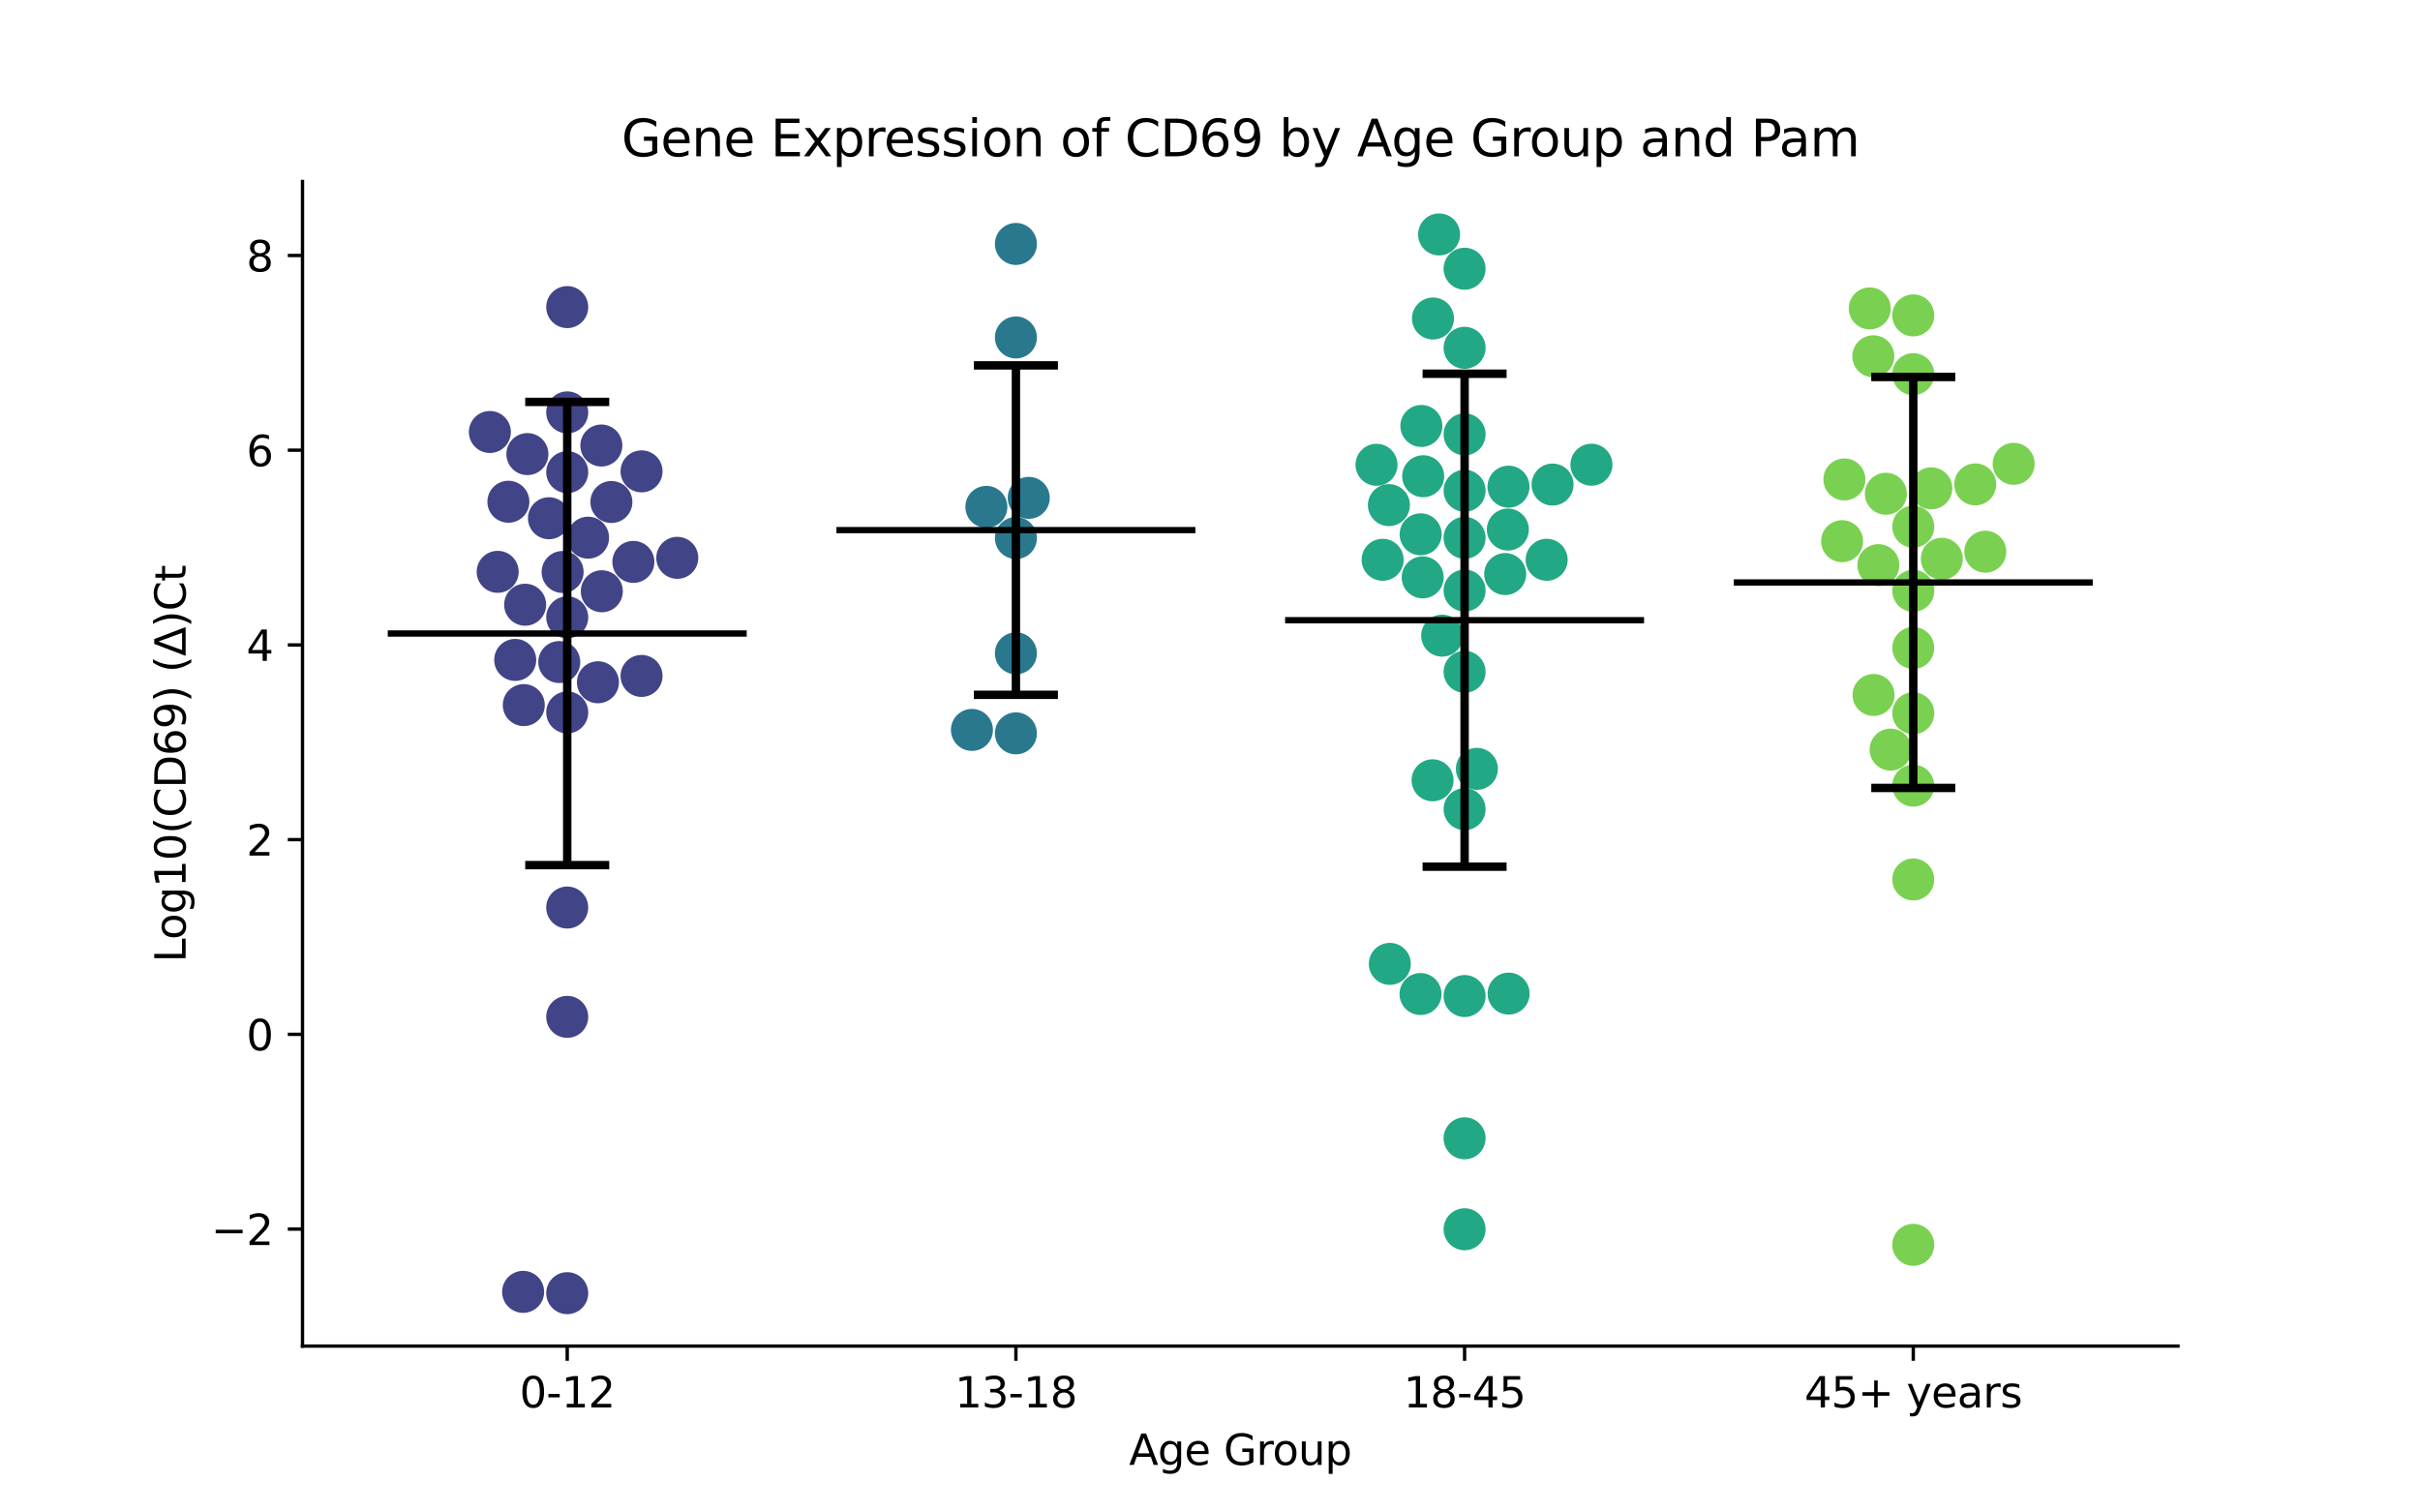 <?xml version="1.0" encoding="utf-8" standalone="no"?>
<!DOCTYPE svg PUBLIC "-//W3C//DTD SVG 1.1//EN"
  "http://www.w3.org/Graphics/SVG/1.1/DTD/svg11.dtd">
<svg xmlns:xlink="http://www.w3.org/1999/xlink" width="576pt" height="360pt" viewBox="0 0 576 360" xmlns="http://www.w3.org/2000/svg" version="1.1">
 <defs>
  <style type="text/css">*{stroke-linejoin: round; stroke-linecap: butt}</style>
 </defs>
 <g id="figure_1">
  <g id="patch_1">
   <path d="M 0 360 
L 576 360 
L 576 0 
L 0 0 
z
" style="fill: #ffffff"/>
  </g>
  <g id="axes_1">
   <g id="patch_2">
    <path d="M 72 320.4 
L 518.4 320.4 
L 518.4 43.2 
L 72 43.2 
z
" style="fill: #ffffff"/>
   </g>
   <g id="PathCollection_1">
    <defs>
     <path id="C0_0_b1dffdd02f" d="M 0 5 
C 1.326 5 2.598 4.473 3.536 3.536 
C 4.473 2.598 5 1.326 5 -0 
C 5 -1.326 4.473 -2.598 3.536 -3.536 
C 2.598 -4.473 1.326 -5 0 -5 
C -1.326 -5 -2.598 -4.473 -3.536 -3.536 
C -4.473 -2.598 -5 -1.326 -5 0 
C -5 1.326 -4.473 2.598 -3.536 3.536 
C -2.598 4.473 -1.326 5 0 5 
z
"/>
    </defs>
    <g clip-path="url(#p0c079560b1)">
     <use xlink:href="#C0_0_b1dffdd02f" x="116.598" y="102.823" style="fill: #414487"/>
    </g>
    <g clip-path="url(#p0c079560b1)">
     <use xlink:href="#C0_0_b1dffdd02f" x="130.664" y="123.35" style="fill: #414487"/>
    </g>
    <g clip-path="url(#p0c079560b1)">
     <use xlink:href="#C0_0_b1dffdd02f" x="135.009" y="242.033" style="fill: #414487"/>
    </g>
    <g clip-path="url(#p0c079560b1)">
     <use xlink:href="#C0_0_b1dffdd02f" x="161.204" y="132.775" style="fill: #414487"/>
    </g>
    <g clip-path="url(#p0c079560b1)">
     <use xlink:href="#C0_0_b1dffdd02f" x="139.972" y="127.978" style="fill: #414487"/>
    </g>
    <g clip-path="url(#p0c079560b1)">
     <use xlink:href="#C0_0_b1dffdd02f" x="145.519" y="119.487" style="fill: #414487"/>
    </g>
    <g clip-path="url(#p0c079560b1)">
     <use xlink:href="#C0_0_b1dffdd02f" x="152.698" y="160.884" style="fill: #414487"/>
    </g>
    <g clip-path="url(#p0c079560b1)">
     <use xlink:href="#C0_0_b1dffdd02f" x="125.528" y="108.083" style="fill: #414487"/>
    </g>
    <g clip-path="url(#p0c079560b1)">
     <use xlink:href="#C0_0_b1dffdd02f" x="135.009" y="216.01" style="fill: #414487"/>
    </g>
    <g clip-path="url(#p0c079560b1)">
     <use xlink:href="#C0_0_b1dffdd02f" x="143.243" y="140.731" style="fill: #414487"/>
    </g>
    <g clip-path="url(#p0c079560b1)">
     <use xlink:href="#C0_0_b1dffdd02f" x="118.458" y="136.106" style="fill: #414487"/>
    </g>
    <g clip-path="url(#p0c079560b1)">
     <use xlink:href="#C0_0_b1dffdd02f" x="133.116" y="157.58" style="fill: #414487"/>
    </g>
    <g clip-path="url(#p0c079560b1)">
     <use xlink:href="#C0_0_b1dffdd02f" x="135.009" y="307.8" style="fill: #414487"/>
    </g>
    <g clip-path="url(#p0c079560b1)">
     <use xlink:href="#C0_0_b1dffdd02f" x="121.007" y="119.425" style="fill: #414487"/>
    </g>
    <g clip-path="url(#p0c079560b1)">
     <use xlink:href="#C0_0_b1dffdd02f" x="135.009" y="146.935" style="fill: #414487"/>
    </g>
    <g clip-path="url(#p0c079560b1)">
     <use xlink:href="#C0_0_b1dffdd02f" x="135.009" y="169.573" style="fill: #414487"/>
    </g>
    <g clip-path="url(#p0c079560b1)">
     <use xlink:href="#C0_0_b1dffdd02f" x="124.514" y="307.488" style="fill: #414487"/>
    </g>
    <g clip-path="url(#p0c079560b1)">
     <use xlink:href="#C0_0_b1dffdd02f" x="133.912" y="136.144" style="fill: #414487"/>
    </g>
    <g clip-path="url(#p0c079560b1)">
     <use xlink:href="#C0_0_b1dffdd02f" x="135.009" y="112.381" style="fill: #414487"/>
    </g>
    <g clip-path="url(#p0c079560b1)">
     <use xlink:href="#C0_0_b1dffdd02f" x="124.993" y="143.933" style="fill: #414487"/>
    </g>
    <g clip-path="url(#p0c079560b1)">
     <use xlink:href="#C0_0_b1dffdd02f" x="122.629" y="157.071" style="fill: #414487"/>
    </g>
    <g clip-path="url(#p0c079560b1)">
     <use xlink:href="#C0_0_b1dffdd02f" x="135.009" y="98.158" style="fill: #414487"/>
    </g>
    <g clip-path="url(#p0c079560b1)">
     <use xlink:href="#C0_0_b1dffdd02f" x="152.7" y="112.192" style="fill: #414487"/>
    </g>
    <g clip-path="url(#p0c079560b1)">
     <use xlink:href="#C0_0_b1dffdd02f" x="150.753" y="133.742" style="fill: #414487"/>
    </g>
    <g clip-path="url(#p0c079560b1)">
     <use xlink:href="#C0_0_b1dffdd02f" x="135.009" y="73.095" style="fill: #414487"/>
    </g>
    <g clip-path="url(#p0c079560b1)">
     <use xlink:href="#C0_0_b1dffdd02f" x="124.67" y="167.826" style="fill: #414487"/>
    </g>
    <g clip-path="url(#p0c079560b1)">
     <use xlink:href="#C0_0_b1dffdd02f" x="142.319" y="162.395" style="fill: #414487"/>
    </g>
    <g clip-path="url(#p0c079560b1)">
     <use xlink:href="#C0_0_b1dffdd02f" x="143.128" y="106.04" style="fill: #414487"/>
    </g>
   </g>
   <g id="PathCollection_2">
    <defs>
     <path id="C1_0_34ff34bb28" d="M 0 5 
C 1.326 5 2.598 4.473 3.536 3.536 
C 4.473 2.598 5 1.326 5 -0 
C 5 -1.326 4.473 -2.598 3.536 -3.536 
C 2.598 -4.473 1.326 -5 0 -5 
C -1.326 -5 -2.598 -4.473 -3.536 -3.536 
C -4.473 -2.598 -5 -1.326 -5 0 
C -5 1.326 -4.473 2.598 -3.536 3.536 
C -2.598 4.473 -1.326 5 0 5 
z
"/>
    </defs>
    <g clip-path="url(#p0c079560b1)">
     <use xlink:href="#C1_0_34ff34bb28" x="231.338" y="173.734" style="fill: #2a788e"/>
    </g>
    <g clip-path="url(#p0c079560b1)">
     <use xlink:href="#C1_0_34ff34bb28" x="244.857" y="118.5" style="fill: #2a788e"/>
    </g>
    <g clip-path="url(#p0c079560b1)">
     <use xlink:href="#C1_0_34ff34bb28" x="241.803" y="174.553" style="fill: #2a788e"/>
    </g>
    <g clip-path="url(#p0c079560b1)">
     <use xlink:href="#C1_0_34ff34bb28" x="241.803" y="58.064" style="fill: #2a788e"/>
    </g>
    <g clip-path="url(#p0c079560b1)">
     <use xlink:href="#C1_0_34ff34bb28" x="241.803" y="80.322" style="fill: #2a788e"/>
    </g>
    <g clip-path="url(#p0c079560b1)">
     <use xlink:href="#C1_0_34ff34bb28" x="241.803" y="155.504" style="fill: #2a788e"/>
    </g>
    <g clip-path="url(#p0c079560b1)">
     <use xlink:href="#C1_0_34ff34bb28" x="241.803" y="128.068" style="fill: #2a788e"/>
    </g>
    <g clip-path="url(#p0c079560b1)">
     <use xlink:href="#C1_0_34ff34bb28" x="234.77" y="120.643" style="fill: #2a788e"/>
    </g>
   </g>
   <g id="PathCollection_3">
    <defs>
     <path id="C2_0_0db0f864a6" d="M 0 5 
C 1.326 5 2.598 4.473 3.536 3.536 
C 4.473 2.598 5 1.326 5 -0 
C 5 -1.326 4.473 -2.598 3.536 -3.536 
C 2.598 -4.473 1.326 -5 0 -5 
C -1.326 -5 -2.598 -4.473 -3.536 -3.536 
C -4.473 -2.598 -5 -1.326 -5 0 
C -5 1.326 -4.473 2.598 -3.536 3.536 
C -2.598 4.473 -1.326 5 0 5 
z
"/>
    </defs>
    <g clip-path="url(#p0c079560b1)">
     <use xlink:href="#C2_0_0db0f864a6" x="348.597" y="140.559" style="fill: #22a884"/>
    </g>
    <g clip-path="url(#p0c079560b1)">
     <use xlink:href="#C2_0_0db0f864a6" x="341.075" y="75.81" style="fill: #22a884"/>
    </g>
    <g clip-path="url(#p0c079560b1)">
     <use xlink:href="#C2_0_0db0f864a6" x="348.597" y="116.804" style="fill: #22a884"/>
    </g>
    <g clip-path="url(#p0c079560b1)">
     <use xlink:href="#C2_0_0db0f864a6" x="338.742" y="113.354" style="fill: #22a884"/>
    </g>
    <g clip-path="url(#p0c079560b1)">
     <use xlink:href="#C2_0_0db0f864a6" x="327.633" y="110.63" style="fill: #22a884"/>
    </g>
    <g clip-path="url(#p0c079560b1)">
     <use xlink:href="#C2_0_0db0f864a6" x="338.309" y="101.386" style="fill: #22a884"/>
    </g>
    <g clip-path="url(#p0c079560b1)">
     <use xlink:href="#C2_0_0db0f864a6" x="348.597" y="63.961" style="fill: #22a884"/>
    </g>
    <g clip-path="url(#p0c079560b1)">
     <use xlink:href="#C2_0_0db0f864a6" x="378.786" y="110.608" style="fill: #22a884"/>
    </g>
    <g clip-path="url(#p0c079560b1)">
     <use xlink:href="#C2_0_0db0f864a6" x="348.597" y="103.386" style="fill: #22a884"/>
    </g>
    <g clip-path="url(#p0c079560b1)">
     <use xlink:href="#C2_0_0db0f864a6" x="369.535" y="115.337" style="fill: #22a884"/>
    </g>
    <g clip-path="url(#p0c079560b1)">
     <use xlink:href="#C2_0_0db0f864a6" x="330.584" y="120.227" style="fill: #22a884"/>
    </g>
    <g clip-path="url(#p0c079560b1)">
     <use xlink:href="#C2_0_0db0f864a6" x="342.529" y="55.8" style="fill: #22a884"/>
    </g>
    <g clip-path="url(#p0c079560b1)">
     <use xlink:href="#C2_0_0db0f864a6" x="329.09" y="133.24" style="fill: #22a884"/>
    </g>
    <g clip-path="url(#p0c079560b1)">
     <use xlink:href="#C2_0_0db0f864a6" x="340.976" y="185.724" style="fill: #22a884"/>
    </g>
    <g clip-path="url(#p0c079560b1)">
     <use xlink:href="#C2_0_0db0f864a6" x="343.262" y="151.296" style="fill: #22a884"/>
    </g>
    <g clip-path="url(#p0c079560b1)">
     <use xlink:href="#C2_0_0db0f864a6" x="348.597" y="270.942" style="fill: #22a884"/>
    </g>
    <g clip-path="url(#p0c079560b1)">
     <use xlink:href="#C2_0_0db0f864a6" x="358.89" y="126.045" style="fill: #22a884"/>
    </g>
    <g clip-path="url(#p0c079560b1)">
     <use xlink:href="#C2_0_0db0f864a6" x="338.625" y="137.428" style="fill: #22a884"/>
    </g>
    <g clip-path="url(#p0c079560b1)">
     <use xlink:href="#C2_0_0db0f864a6" x="359.08" y="236.499" style="fill: #22a884"/>
    </g>
    <g clip-path="url(#p0c079560b1)">
     <use xlink:href="#C2_0_0db0f864a6" x="348.597" y="192.603" style="fill: #22a884"/>
    </g>
    <g clip-path="url(#p0c079560b1)">
     <use xlink:href="#C2_0_0db0f864a6" x="348.597" y="237.075" style="fill: #22a884"/>
    </g>
    <g clip-path="url(#p0c079560b1)">
     <use xlink:href="#C2_0_0db0f864a6" x="368.131" y="133.239" style="fill: #22a884"/>
    </g>
    <g clip-path="url(#p0c079560b1)">
     <use xlink:href="#C2_0_0db0f864a6" x="330.8" y="229.42" style="fill: #22a884"/>
    </g>
    <g clip-path="url(#p0c079560b1)">
     <use xlink:href="#C2_0_0db0f864a6" x="351.527" y="183" style="fill: #22a884"/>
    </g>
    <g clip-path="url(#p0c079560b1)">
     <use xlink:href="#C2_0_0db0f864a6" x="348.597" y="159.909" style="fill: #22a884"/>
    </g>
    <g clip-path="url(#p0c079560b1)">
     <use xlink:href="#C2_0_0db0f864a6" x="359.048" y="115.837" style="fill: #22a884"/>
    </g>
    <g clip-path="url(#p0c079560b1)">
     <use xlink:href="#C2_0_0db0f864a6" x="338.135" y="127.177" style="fill: #22a884"/>
    </g>
    <g clip-path="url(#p0c079560b1)">
     <use xlink:href="#C2_0_0db0f864a6" x="358.255" y="136.636" style="fill: #22a884"/>
    </g>
    <g clip-path="url(#p0c079560b1)">
     <use xlink:href="#C2_0_0db0f864a6" x="348.597" y="292.587" style="fill: #22a884"/>
    </g>
    <g clip-path="url(#p0c079560b1)">
     <use xlink:href="#C2_0_0db0f864a6" x="348.597" y="128.021" style="fill: #22a884"/>
    </g>
    <g clip-path="url(#p0c079560b1)">
     <use xlink:href="#C2_0_0db0f864a6" x="348.597" y="82.787" style="fill: #22a884"/>
    </g>
    <g clip-path="url(#p0c079560b1)">
     <use xlink:href="#C2_0_0db0f864a6" x="338.109" y="236.6" style="fill: #22a884"/>
    </g>
   </g>
   <g id="PathCollection_4">
    <defs>
     <path id="C3_0_03acd8ef1a" d="M 0 5 
C 1.326 5 2.598 4.473 3.536 3.536 
C 4.473 2.598 5 1.326 5 -0 
C 5 -1.326 4.473 -2.598 3.536 -3.536 
C 2.598 -4.473 1.326 -5 0 -5 
C -1.326 -5 -2.598 -4.473 -3.536 -3.536 
C -4.473 -2.598 -5 -1.326 -5 0 
C -5 1.326 -4.473 2.598 -3.536 3.536 
C -2.598 4.473 -1.326 5 0 5 
z
"/>
    </defs>
    <g clip-path="url(#p0c079560b1)">
     <use xlink:href="#C3_0_03acd8ef1a" x="448.867" y="117.525" style="fill: #7ad151"/>
    </g>
    <g clip-path="url(#p0c079560b1)">
     <use xlink:href="#C3_0_03acd8ef1a" x="455.391" y="125.36" style="fill: #7ad151"/>
    </g>
    <g clip-path="url(#p0c079560b1)">
     <use xlink:href="#C3_0_03acd8ef1a" x="455.391" y="75.07" style="fill: #7ad151"/>
    </g>
    <g clip-path="url(#p0c079560b1)">
     <use xlink:href="#C3_0_03acd8ef1a" x="470.139" y="115.292" style="fill: #7ad151"/>
    </g>
    <g clip-path="url(#p0c079560b1)">
     <use xlink:href="#C3_0_03acd8ef1a" x="462.184" y="133.001" style="fill: #7ad151"/>
    </g>
    <g clip-path="url(#p0c079560b1)">
     <use xlink:href="#C3_0_03acd8ef1a" x="472.534" y="131.315" style="fill: #7ad151"/>
    </g>
    <g clip-path="url(#p0c079560b1)">
     <use xlink:href="#C3_0_03acd8ef1a" x="459.686" y="116.235" style="fill: #7ad151"/>
    </g>
    <g clip-path="url(#p0c079560b1)">
     <use xlink:href="#C3_0_03acd8ef1a" x="438.996" y="114.117" style="fill: #7ad151"/>
    </g>
    <g clip-path="url(#p0c079560b1)">
     <use xlink:href="#C3_0_03acd8ef1a" x="479.293" y="110.394" style="fill: #7ad151"/>
    </g>
    <g clip-path="url(#p0c079560b1)">
     <use xlink:href="#C3_0_03acd8ef1a" x="447.083" y="134.511" style="fill: #7ad151"/>
    </g>
    <g clip-path="url(#p0c079560b1)">
     <use xlink:href="#C3_0_03acd8ef1a" x="455.391" y="154.226" style="fill: #7ad151"/>
    </g>
    <g clip-path="url(#p0c079560b1)">
     <use xlink:href="#C3_0_03acd8ef1a" x="449.995" y="178.421" style="fill: #7ad151"/>
    </g>
    <g clip-path="url(#p0c079560b1)">
     <use xlink:href="#C3_0_03acd8ef1a" x="438.454" y="128.815" style="fill: #7ad151"/>
    </g>
    <g clip-path="url(#p0c079560b1)">
     <use xlink:href="#C3_0_03acd8ef1a" x="445.037" y="73.409" style="fill: #7ad151"/>
    </g>
    <g clip-path="url(#p0c079560b1)">
     <use xlink:href="#C3_0_03acd8ef1a" x="445.939" y="165.412" style="fill: #7ad151"/>
    </g>
    <g clip-path="url(#p0c079560b1)">
     <use xlink:href="#C3_0_03acd8ef1a" x="455.391" y="186.999" style="fill: #7ad151"/>
    </g>
    <g clip-path="url(#p0c079560b1)">
     <use xlink:href="#C3_0_03acd8ef1a" x="445.884" y="84.805" style="fill: #7ad151"/>
    </g>
    <g clip-path="url(#p0c079560b1)">
     <use xlink:href="#C3_0_03acd8ef1a" x="455.391" y="209.328" style="fill: #7ad151"/>
    </g>
    <g clip-path="url(#p0c079560b1)">
     <use xlink:href="#C3_0_03acd8ef1a" x="455.391" y="89.049" style="fill: #7ad151"/>
    </g>
    <g clip-path="url(#p0c079560b1)">
     <use xlink:href="#C3_0_03acd8ef1a" x="455.391" y="169.766" style="fill: #7ad151"/>
    </g>
    <g clip-path="url(#p0c079560b1)">
     <use xlink:href="#C3_0_03acd8ef1a" x="455.391" y="140.627" style="fill: #7ad151"/>
    </g>
    <g clip-path="url(#p0c079560b1)">
     <use xlink:href="#C3_0_03acd8ef1a" x="455.391" y="296.29" style="fill: #7ad151"/>
    </g>
   </g>
   <g id="matplotlib.axis_1">
    <g id="xtick_1">
     <g id="line2d_1">
      <defs>
       <path id="m528cba490a" d="M 0 0 
L 0 3.5 
" style="stroke: #000000; stroke-width: 0.8"/>
      </defs>
      <g>
       <use xlink:href="#m528cba490a" x="135.009" y="320.4" style="stroke: #000000; stroke-width: 0.8"/>
      </g>
     </g>
     <g id="text_1">
      <!-- 0-12 -->
      <g transform="translate(123.661 334.998) scale(0.1 -0.1)">
       <defs>
        <path id="DejaVuSans-30" d="M 2034 4250 
Q 1547 4250 1301 3770 
Q 1056 3291 1056 2328 
Q 1056 1369 1301 889 
Q 1547 409 2034 409 
Q 2525 409 2770 889 
Q 3016 1369 3016 2328 
Q 3016 3291 2770 3770 
Q 2525 4250 2034 4250 
z
M 2034 4750 
Q 2819 4750 3233 4129 
Q 3647 3509 3647 2328 
Q 3647 1150 3233 529 
Q 2819 -91 2034 -91 
Q 1250 -91 836 529 
Q 422 1150 422 2328 
Q 422 3509 836 4129 
Q 1250 4750 2034 4750 
z
" transform="scale(0.016)"/>
        <path id="DejaVuSans-2d" d="M 313 2009 
L 1997 2009 
L 1997 1497 
L 313 1497 
L 313 2009 
z
" transform="scale(0.016)"/>
        <path id="DejaVuSans-31" d="M 794 531 
L 1825 531 
L 1825 4091 
L 703 3866 
L 703 4441 
L 1819 4666 
L 2450 4666 
L 2450 531 
L 3481 531 
L 3481 0 
L 794 0 
L 794 531 
z
" transform="scale(0.016)"/>
        <path id="DejaVuSans-32" d="M 1228 531 
L 3431 531 
L 3431 0 
L 469 0 
L 469 531 
Q 828 903 1448 1529 
Q 2069 2156 2228 2338 
Q 2531 2678 2651 2914 
Q 2772 3150 2772 3378 
Q 2772 3750 2511 3984 
Q 2250 4219 1831 4219 
Q 1534 4219 1204 4116 
Q 875 4013 500 3803 
L 500 4441 
Q 881 4594 1212 4672 
Q 1544 4750 1819 4750 
Q 2544 4750 2975 4387 
Q 3406 4025 3406 3419 
Q 3406 3131 3298 2873 
Q 3191 2616 2906 2266 
Q 2828 2175 2409 1742 
Q 1991 1309 1228 531 
z
" transform="scale(0.016)"/>
       </defs>
       <use xlink:href="#DejaVuSans-30"/>
       <use xlink:href="#DejaVuSans-2d" x="63.623"/>
       <use xlink:href="#DejaVuSans-31" x="99.707"/>
       <use xlink:href="#DejaVuSans-32" x="163.33"/>
      </g>
     </g>
    </g>
    <g id="xtick_2">
     <g id="line2d_2">
      <g>
       <use xlink:href="#m528cba490a" x="241.803" y="320.4" style="stroke: #000000; stroke-width: 0.8"/>
      </g>
     </g>
     <g id="text_2">
      <!-- 13-18 -->
      <g transform="translate(227.274 334.998) scale(0.1 -0.1)">
       <defs>
        <path id="DejaVuSans-33" d="M 2597 2516 
Q 3050 2419 3304 2112 
Q 3559 1806 3559 1356 
Q 3559 666 3084 287 
Q 2609 -91 1734 -91 
Q 1441 -91 1130 -33 
Q 819 25 488 141 
L 488 750 
Q 750 597 1062 519 
Q 1375 441 1716 441 
Q 2309 441 2620 675 
Q 2931 909 2931 1356 
Q 2931 1769 2642 2001 
Q 2353 2234 1838 2234 
L 1294 2234 
L 1294 2753 
L 1863 2753 
Q 2328 2753 2575 2939 
Q 2822 3125 2822 3475 
Q 2822 3834 2567 4026 
Q 2313 4219 1838 4219 
Q 1578 4219 1281 4162 
Q 984 4106 628 3988 
L 628 4550 
Q 988 4650 1302 4700 
Q 1616 4750 1894 4750 
Q 2613 4750 3031 4423 
Q 3450 4097 3450 3541 
Q 3450 3153 3228 2886 
Q 3006 2619 2597 2516 
z
" transform="scale(0.016)"/>
        <path id="DejaVuSans-38" d="M 2034 2216 
Q 1584 2216 1326 1975 
Q 1069 1734 1069 1313 
Q 1069 891 1326 650 
Q 1584 409 2034 409 
Q 2484 409 2743 651 
Q 3003 894 3003 1313 
Q 3003 1734 2745 1975 
Q 2488 2216 2034 2216 
z
M 1403 2484 
Q 997 2584 770 2862 
Q 544 3141 544 3541 
Q 544 4100 942 4425 
Q 1341 4750 2034 4750 
Q 2731 4750 3128 4425 
Q 3525 4100 3525 3541 
Q 3525 3141 3298 2862 
Q 3072 2584 2669 2484 
Q 3125 2378 3379 2068 
Q 3634 1759 3634 1313 
Q 3634 634 3220 271 
Q 2806 -91 2034 -91 
Q 1263 -91 848 271 
Q 434 634 434 1313 
Q 434 1759 690 2068 
Q 947 2378 1403 2484 
z
M 1172 3481 
Q 1172 3119 1398 2916 
Q 1625 2713 2034 2713 
Q 2441 2713 2670 2916 
Q 2900 3119 2900 3481 
Q 2900 3844 2670 4047 
Q 2441 4250 2034 4250 
Q 1625 4250 1398 4047 
Q 1172 3844 1172 3481 
z
" transform="scale(0.016)"/>
       </defs>
       <use xlink:href="#DejaVuSans-31"/>
       <use xlink:href="#DejaVuSans-33" x="63.623"/>
       <use xlink:href="#DejaVuSans-2d" x="127.246"/>
       <use xlink:href="#DejaVuSans-31" x="163.33"/>
       <use xlink:href="#DejaVuSans-38" x="226.953"/>
      </g>
     </g>
    </g>
    <g id="xtick_3">
     <g id="line2d_3">
      <g>
       <use xlink:href="#m528cba490a" x="348.597" y="320.4" style="stroke: #000000; stroke-width: 0.8"/>
      </g>
     </g>
     <g id="text_3">
      <!-- 18-45 -->
      <g transform="translate(334.068 334.998) scale(0.1 -0.1)">
       <defs>
        <path id="DejaVuSans-34" d="M 2419 4116 
L 825 1625 
L 2419 1625 
L 2419 4116 
z
M 2253 4666 
L 3047 4666 
L 3047 1625 
L 3713 1625 
L 3713 1100 
L 3047 1100 
L 3047 0 
L 2419 0 
L 2419 1100 
L 313 1100 
L 313 1709 
L 2253 4666 
z
" transform="scale(0.016)"/>
        <path id="DejaVuSans-35" d="M 691 4666 
L 3169 4666 
L 3169 4134 
L 1269 4134 
L 1269 2991 
Q 1406 3038 1543 3061 
Q 1681 3084 1819 3084 
Q 2600 3084 3056 2656 
Q 3513 2228 3513 1497 
Q 3513 744 3044 326 
Q 2575 -91 1722 -91 
Q 1428 -91 1123 -41 
Q 819 9 494 109 
L 494 744 
Q 775 591 1075 516 
Q 1375 441 1709 441 
Q 2250 441 2565 725 
Q 2881 1009 2881 1497 
Q 2881 1984 2565 2268 
Q 2250 2553 1709 2553 
Q 1456 2553 1204 2497 
Q 953 2441 691 2322 
L 691 4666 
z
" transform="scale(0.016)"/>
       </defs>
       <use xlink:href="#DejaVuSans-31"/>
       <use xlink:href="#DejaVuSans-38" x="63.623"/>
       <use xlink:href="#DejaVuSans-2d" x="127.246"/>
       <use xlink:href="#DejaVuSans-34" x="163.33"/>
       <use xlink:href="#DejaVuSans-35" x="226.953"/>
      </g>
     </g>
    </g>
    <g id="xtick_4">
     <g id="line2d_4">
      <g>
       <use xlink:href="#m528cba490a" x="455.391" y="320.4" style="stroke: #000000; stroke-width: 0.8"/>
      </g>
     </g>
     <g id="text_4">
      <!-- 45+ years -->
      <g transform="translate(429.49 334.998) scale(0.1 -0.1)">
       <defs>
        <path id="DejaVuSans-2b" d="M 2944 4013 
L 2944 2272 
L 4684 2272 
L 4684 1741 
L 2944 1741 
L 2944 0 
L 2419 0 
L 2419 1741 
L 678 1741 
L 678 2272 
L 2419 2272 
L 2419 4013 
L 2944 4013 
z
" transform="scale(0.016)"/>
        <path id="DejaVuSans-20" transform="scale(0.016)"/>
        <path id="DejaVuSans-79" d="M 2059 -325 
Q 1816 -950 1584 -1140 
Q 1353 -1331 966 -1331 
L 506 -1331 
L 506 -850 
L 844 -850 
Q 1081 -850 1212 -737 
Q 1344 -625 1503 -206 
L 1606 56 
L 191 3500 
L 800 3500 
L 1894 763 
L 2988 3500 
L 3597 3500 
L 2059 -325 
z
" transform="scale(0.016)"/>
        <path id="DejaVuSans-65" d="M 3597 1894 
L 3597 1613 
L 953 1613 
Q 991 1019 1311 708 
Q 1631 397 2203 397 
Q 2534 397 2845 478 
Q 3156 559 3463 722 
L 3463 178 
Q 3153 47 2828 -22 
Q 2503 -91 2169 -91 
Q 1331 -91 842 396 
Q 353 884 353 1716 
Q 353 2575 817 3079 
Q 1281 3584 2069 3584 
Q 2775 3584 3186 3129 
Q 3597 2675 3597 1894 
z
M 3022 2063 
Q 3016 2534 2758 2815 
Q 2500 3097 2075 3097 
Q 1594 3097 1305 2825 
Q 1016 2553 972 2059 
L 3022 2063 
z
" transform="scale(0.016)"/>
        <path id="DejaVuSans-61" d="M 2194 1759 
Q 1497 1759 1228 1600 
Q 959 1441 959 1056 
Q 959 750 1161 570 
Q 1363 391 1709 391 
Q 2188 391 2477 730 
Q 2766 1069 2766 1631 
L 2766 1759 
L 2194 1759 
z
M 3341 1997 
L 3341 0 
L 2766 0 
L 2766 531 
Q 2569 213 2275 61 
Q 1981 -91 1556 -91 
Q 1019 -91 701 211 
Q 384 513 384 1019 
Q 384 1609 779 1909 
Q 1175 2209 1959 2209 
L 2766 2209 
L 2766 2266 
Q 2766 2663 2505 2880 
Q 2244 3097 1772 3097 
Q 1472 3097 1187 3025 
Q 903 2953 641 2809 
L 641 3341 
Q 956 3463 1253 3523 
Q 1550 3584 1831 3584 
Q 2591 3584 2966 3190 
Q 3341 2797 3341 1997 
z
" transform="scale(0.016)"/>
        <path id="DejaVuSans-72" d="M 2631 2963 
Q 2534 3019 2420 3045 
Q 2306 3072 2169 3072 
Q 1681 3072 1420 2755 
Q 1159 2438 1159 1844 
L 1159 0 
L 581 0 
L 581 3500 
L 1159 3500 
L 1159 2956 
Q 1341 3275 1631 3429 
Q 1922 3584 2338 3584 
Q 2397 3584 2469 3576 
Q 2541 3569 2628 3553 
L 2631 2963 
z
" transform="scale(0.016)"/>
        <path id="DejaVuSans-73" d="M 2834 3397 
L 2834 2853 
Q 2591 2978 2328 3040 
Q 2066 3103 1784 3103 
Q 1356 3103 1142 2972 
Q 928 2841 928 2578 
Q 928 2378 1081 2264 
Q 1234 2150 1697 2047 
L 1894 2003 
Q 2506 1872 2764 1633 
Q 3022 1394 3022 966 
Q 3022 478 2636 193 
Q 2250 -91 1575 -91 
Q 1294 -91 989 -36 
Q 684 19 347 128 
L 347 722 
Q 666 556 975 473 
Q 1284 391 1588 391 
Q 1994 391 2212 530 
Q 2431 669 2431 922 
Q 2431 1156 2273 1281 
Q 2116 1406 1581 1522 
L 1381 1569 
Q 847 1681 609 1914 
Q 372 2147 372 2553 
Q 372 3047 722 3315 
Q 1072 3584 1716 3584 
Q 2034 3584 2315 3537 
Q 2597 3491 2834 3397 
z
" transform="scale(0.016)"/>
       </defs>
       <use xlink:href="#DejaVuSans-34"/>
       <use xlink:href="#DejaVuSans-35" x="63.623"/>
       <use xlink:href="#DejaVuSans-2b" x="127.246"/>
       <use xlink:href="#DejaVuSans-20" x="211.035"/>
       <use xlink:href="#DejaVuSans-79" x="242.822"/>
       <use xlink:href="#DejaVuSans-65" x="302.002"/>
       <use xlink:href="#DejaVuSans-61" x="363.525"/>
       <use xlink:href="#DejaVuSans-72" x="424.805"/>
       <use xlink:href="#DejaVuSans-73" x="465.918"/>
      </g>
     </g>
    </g>
    <g id="text_5">
     <!-- Age Group -->
     <g transform="translate(268.72 348.677) scale(0.1 -0.1)">
      <defs>
       <path id="DejaVuSans-41" d="M 2188 4044 
L 1331 1722 
L 3047 1722 
L 2188 4044 
z
M 1831 4666 
L 2547 4666 
L 4325 0 
L 3669 0 
L 3244 1197 
L 1141 1197 
L 716 0 
L 50 0 
L 1831 4666 
z
" transform="scale(0.016)"/>
       <path id="DejaVuSans-67" d="M 2906 1791 
Q 2906 2416 2648 2759 
Q 2391 3103 1925 3103 
Q 1463 3103 1205 2759 
Q 947 2416 947 1791 
Q 947 1169 1205 825 
Q 1463 481 1925 481 
Q 2391 481 2648 825 
Q 2906 1169 2906 1791 
z
M 3481 434 
Q 3481 -459 3084 -895 
Q 2688 -1331 1869 -1331 
Q 1566 -1331 1297 -1286 
Q 1028 -1241 775 -1147 
L 775 -588 
Q 1028 -725 1275 -790 
Q 1522 -856 1778 -856 
Q 2344 -856 2625 -561 
Q 2906 -266 2906 331 
L 2906 616 
Q 2728 306 2450 153 
Q 2172 0 1784 0 
Q 1141 0 747 490 
Q 353 981 353 1791 
Q 353 2603 747 3093 
Q 1141 3584 1784 3584 
Q 2172 3584 2450 3431 
Q 2728 3278 2906 2969 
L 2906 3500 
L 3481 3500 
L 3481 434 
z
" transform="scale(0.016)"/>
       <path id="DejaVuSans-47" d="M 3809 666 
L 3809 1919 
L 2778 1919 
L 2778 2438 
L 4434 2438 
L 4434 434 
Q 4069 175 3628 42 
Q 3188 -91 2688 -91 
Q 1594 -91 976 548 
Q 359 1188 359 2328 
Q 359 3472 976 4111 
Q 1594 4750 2688 4750 
Q 3144 4750 3555 4637 
Q 3966 4525 4313 4306 
L 4313 3634 
Q 3963 3931 3569 4081 
Q 3175 4231 2741 4231 
Q 1884 4231 1454 3753 
Q 1025 3275 1025 2328 
Q 1025 1384 1454 906 
Q 1884 428 2741 428 
Q 3075 428 3337 486 
Q 3600 544 3809 666 
z
" transform="scale(0.016)"/>
       <path id="DejaVuSans-6f" d="M 1959 3097 
Q 1497 3097 1228 2736 
Q 959 2375 959 1747 
Q 959 1119 1226 758 
Q 1494 397 1959 397 
Q 2419 397 2687 759 
Q 2956 1122 2956 1747 
Q 2956 2369 2687 2733 
Q 2419 3097 1959 3097 
z
M 1959 3584 
Q 2709 3584 3137 3096 
Q 3566 2609 3566 1747 
Q 3566 888 3137 398 
Q 2709 -91 1959 -91 
Q 1206 -91 779 398 
Q 353 888 353 1747 
Q 353 2609 779 3096 
Q 1206 3584 1959 3584 
z
" transform="scale(0.016)"/>
       <path id="DejaVuSans-75" d="M 544 1381 
L 544 3500 
L 1119 3500 
L 1119 1403 
Q 1119 906 1312 657 
Q 1506 409 1894 409 
Q 2359 409 2629 706 
Q 2900 1003 2900 1516 
L 2900 3500 
L 3475 3500 
L 3475 0 
L 2900 0 
L 2900 538 
Q 2691 219 2414 64 
Q 2138 -91 1772 -91 
Q 1169 -91 856 284 
Q 544 659 544 1381 
z
M 1991 3584 
L 1991 3584 
z
" transform="scale(0.016)"/>
       <path id="DejaVuSans-70" d="M 1159 525 
L 1159 -1331 
L 581 -1331 
L 581 3500 
L 1159 3500 
L 1159 2969 
Q 1341 3281 1617 3432 
Q 1894 3584 2278 3584 
Q 2916 3584 3314 3078 
Q 3713 2572 3713 1747 
Q 3713 922 3314 415 
Q 2916 -91 2278 -91 
Q 1894 -91 1617 61 
Q 1341 213 1159 525 
z
M 3116 1747 
Q 3116 2381 2855 2742 
Q 2594 3103 2138 3103 
Q 1681 3103 1420 2742 
Q 1159 2381 1159 1747 
Q 1159 1113 1420 752 
Q 1681 391 2138 391 
Q 2594 391 2855 752 
Q 3116 1113 3116 1747 
z
" transform="scale(0.016)"/>
      </defs>
      <use xlink:href="#DejaVuSans-41"/>
      <use xlink:href="#DejaVuSans-67" x="68.408"/>
      <use xlink:href="#DejaVuSans-65" x="131.885"/>
      <use xlink:href="#DejaVuSans-20" x="193.408"/>
      <use xlink:href="#DejaVuSans-47" x="225.195"/>
      <use xlink:href="#DejaVuSans-72" x="302.686"/>
      <use xlink:href="#DejaVuSans-6f" x="341.549"/>
      <use xlink:href="#DejaVuSans-75" x="402.73"/>
      <use xlink:href="#DejaVuSans-70" x="466.109"/>
     </g>
    </g>
   </g>
   <g id="matplotlib.axis_2">
    <g id="ytick_1">
     <g id="line2d_5">
      <defs>
       <path id="m5b150bfa1c" d="M 0 0 
L -3.5 0 
" style="stroke: #000000; stroke-width: 0.8"/>
      </defs>
      <g>
       <use xlink:href="#m5b150bfa1c" x="72" y="292.541" style="stroke: #000000; stroke-width: 0.8"/>
      </g>
     </g>
     <g id="text_6">
      <!-- −2 -->
      <g transform="translate(50.258 296.34) scale(0.1 -0.1)">
       <defs>
        <path id="DejaVuSans-2212" d="M 678 2272 
L 4684 2272 
L 4684 1741 
L 678 1741 
L 678 2272 
z
" transform="scale(0.016)"/>
       </defs>
       <use xlink:href="#DejaVuSans-2212"/>
       <use xlink:href="#DejaVuSans-32" x="83.789"/>
      </g>
     </g>
    </g>
    <g id="ytick_2">
     <g id="line2d_6">
      <g>
       <use xlink:href="#m5b150bfa1c" x="72" y="246.195" style="stroke: #000000; stroke-width: 0.8"/>
      </g>
     </g>
     <g id="text_7">
      <!-- 0 -->
      <g transform="translate(58.638 249.994) scale(0.1 -0.1)">
       <use xlink:href="#DejaVuSans-30"/>
      </g>
     </g>
    </g>
    <g id="ytick_3">
     <g id="line2d_7">
      <g>
       <use xlink:href="#m5b150bfa1c" x="72" y="199.849" style="stroke: #000000; stroke-width: 0.8"/>
      </g>
     </g>
     <g id="text_8">
      <!-- 2 -->
      <g transform="translate(58.638 203.648) scale(0.1 -0.1)">
       <use xlink:href="#DejaVuSans-32"/>
      </g>
     </g>
    </g>
    <g id="ytick_4">
     <g id="line2d_8">
      <g>
       <use xlink:href="#m5b150bfa1c" x="72" y="153.504" style="stroke: #000000; stroke-width: 0.8"/>
      </g>
     </g>
     <g id="text_9">
      <!-- 4 -->
      <g transform="translate(58.638 157.303) scale(0.1 -0.1)">
       <use xlink:href="#DejaVuSans-34"/>
      </g>
     </g>
    </g>
    <g id="ytick_5">
     <g id="line2d_9">
      <g>
       <use xlink:href="#m5b150bfa1c" x="72" y="107.158" style="stroke: #000000; stroke-width: 0.8"/>
      </g>
     </g>
     <g id="text_10">
      <!-- 6 -->
      <g transform="translate(58.638 110.957) scale(0.1 -0.1)">
       <defs>
        <path id="DejaVuSans-36" d="M 2113 2584 
Q 1688 2584 1439 2293 
Q 1191 2003 1191 1497 
Q 1191 994 1439 701 
Q 1688 409 2113 409 
Q 2538 409 2786 701 
Q 3034 994 3034 1497 
Q 3034 2003 2786 2293 
Q 2538 2584 2113 2584 
z
M 3366 4563 
L 3366 3988 
Q 3128 4100 2886 4159 
Q 2644 4219 2406 4219 
Q 1781 4219 1451 3797 
Q 1122 3375 1075 2522 
Q 1259 2794 1537 2939 
Q 1816 3084 2150 3084 
Q 2853 3084 3261 2657 
Q 3669 2231 3669 1497 
Q 3669 778 3244 343 
Q 2819 -91 2113 -91 
Q 1303 -91 875 529 
Q 447 1150 447 2328 
Q 447 3434 972 4092 
Q 1497 4750 2381 4750 
Q 2619 4750 2861 4703 
Q 3103 4656 3366 4563 
z
" transform="scale(0.016)"/>
       </defs>
       <use xlink:href="#DejaVuSans-36"/>
      </g>
     </g>
    </g>
    <g id="ytick_6">
     <g id="line2d_10">
      <g>
       <use xlink:href="#m5b150bfa1c" x="72" y="60.812" style="stroke: #000000; stroke-width: 0.8"/>
      </g>
     </g>
     <g id="text_11">
      <!-- 8 -->
      <g transform="translate(58.638 64.611) scale(0.1 -0.1)">
       <use xlink:href="#DejaVuSans-38"/>
      </g>
     </g>
    </g>
    <g id="text_12">
     <!-- Log10(CD69) (Δ)Ct -->
     <g transform="translate(44.178 229.062) rotate(-90) scale(0.1 -0.1)">
      <defs>
       <path id="DejaVuSans-4c" d="M 628 4666 
L 1259 4666 
L 1259 531 
L 3531 531 
L 3531 0 
L 628 0 
L 628 4666 
z
" transform="scale(0.016)"/>
       <path id="DejaVuSans-28" d="M 1984 4856 
Q 1566 4138 1362 3434 
Q 1159 2731 1159 2009 
Q 1159 1288 1364 580 
Q 1569 -128 1984 -844 
L 1484 -844 
Q 1016 -109 783 600 
Q 550 1309 550 2009 
Q 550 2706 781 3412 
Q 1013 4119 1484 4856 
L 1984 4856 
z
" transform="scale(0.016)"/>
       <path id="DejaVuSans-43" d="M 4122 4306 
L 4122 3641 
Q 3803 3938 3442 4084 
Q 3081 4231 2675 4231 
Q 1875 4231 1450 3742 
Q 1025 3253 1025 2328 
Q 1025 1406 1450 917 
Q 1875 428 2675 428 
Q 3081 428 3442 575 
Q 3803 722 4122 1019 
L 4122 359 
Q 3791 134 3420 21 
Q 3050 -91 2638 -91 
Q 1578 -91 968 557 
Q 359 1206 359 2328 
Q 359 3453 968 4101 
Q 1578 4750 2638 4750 
Q 3056 4750 3426 4639 
Q 3797 4528 4122 4306 
z
" transform="scale(0.016)"/>
       <path id="DejaVuSans-44" d="M 1259 4147 
L 1259 519 
L 2022 519 
Q 2988 519 3436 956 
Q 3884 1394 3884 2338 
Q 3884 3275 3436 3711 
Q 2988 4147 2022 4147 
L 1259 4147 
z
M 628 4666 
L 1925 4666 
Q 3281 4666 3915 4102 
Q 4550 3538 4550 2338 
Q 4550 1131 3912 565 
Q 3275 0 1925 0 
L 628 0 
L 628 4666 
z
" transform="scale(0.016)"/>
       <path id="DejaVuSans-39" d="M 703 97 
L 703 672 
Q 941 559 1184 500 
Q 1428 441 1663 441 
Q 2288 441 2617 861 
Q 2947 1281 2994 2138 
Q 2813 1869 2534 1725 
Q 2256 1581 1919 1581 
Q 1219 1581 811 2004 
Q 403 2428 403 3163 
Q 403 3881 828 4315 
Q 1253 4750 1959 4750 
Q 2769 4750 3195 4129 
Q 3622 3509 3622 2328 
Q 3622 1225 3098 567 
Q 2575 -91 1691 -91 
Q 1453 -91 1209 -44 
Q 966 3 703 97 
z
M 1959 2075 
Q 2384 2075 2632 2365 
Q 2881 2656 2881 3163 
Q 2881 3666 2632 3958 
Q 2384 4250 1959 4250 
Q 1534 4250 1286 3958 
Q 1038 3666 1038 3163 
Q 1038 2656 1286 2365 
Q 1534 2075 1959 2075 
z
" transform="scale(0.016)"/>
       <path id="DejaVuSans-29" d="M 513 4856 
L 1013 4856 
Q 1481 4119 1714 3412 
Q 1947 2706 1947 2009 
Q 1947 1309 1714 600 
Q 1481 -109 1013 -844 
L 513 -844 
Q 928 -128 1133 580 
Q 1338 1288 1338 2009 
Q 1338 2731 1133 3434 
Q 928 4138 513 4856 
z
" transform="scale(0.016)"/>
       <path id="DejaVuSans-394" d="M 2188 4044 
L 906 525 
L 3472 525 
L 2188 4044 
z
M 50 0 
L 1831 4666 
L 2547 4666 
L 4325 0 
L 50 0 
z
" transform="scale(0.016)"/>
       <path id="DejaVuSans-74" d="M 1172 4494 
L 1172 3500 
L 2356 3500 
L 2356 3053 
L 1172 3053 
L 1172 1153 
Q 1172 725 1289 603 
Q 1406 481 1766 481 
L 2356 481 
L 2356 0 
L 1766 0 
Q 1100 0 847 248 
Q 594 497 594 1153 
L 594 3053 
L 172 3053 
L 172 3500 
L 594 3500 
L 594 4494 
L 1172 4494 
z
" transform="scale(0.016)"/>
      </defs>
      <use xlink:href="#DejaVuSans-4c"/>
      <use xlink:href="#DejaVuSans-6f" x="53.963"/>
      <use xlink:href="#DejaVuSans-67" x="115.145"/>
      <use xlink:href="#DejaVuSans-31" x="178.621"/>
      <use xlink:href="#DejaVuSans-30" x="242.244"/>
      <use xlink:href="#DejaVuSans-28" x="305.867"/>
      <use xlink:href="#DejaVuSans-43" x="344.881"/>
      <use xlink:href="#DejaVuSans-44" x="414.705"/>
      <use xlink:href="#DejaVuSans-36" x="491.707"/>
      <use xlink:href="#DejaVuSans-39" x="555.33"/>
      <use xlink:href="#DejaVuSans-29" x="618.953"/>
      <use xlink:href="#DejaVuSans-20" x="657.967"/>
      <use xlink:href="#DejaVuSans-28" x="689.754"/>
      <use xlink:href="#DejaVuSans-394" x="728.768"/>
      <use xlink:href="#DejaVuSans-29" x="797.176"/>
      <use xlink:href="#DejaVuSans-43" x="836.189"/>
      <use xlink:href="#DejaVuSans-74" x="906.014"/>
     </g>
    </g>
   </g>
   <g id="LineCollection_1">
    <path d="M 135.009 205.915 
L 135.009 95.659 
" clip-path="url(#p0c079560b1)" style="fill: none; stroke: #000000; stroke-width: 2"/>
   </g>
   <g id="line2d_11">
    <defs>
     <path id="m97c36d4a62" d="M 10 0 
L -10 -0 
" style="stroke: #000000; stroke-width: 2"/>
    </defs>
    <g clip-path="url(#p0c079560b1)">
     <use xlink:href="#m97c36d4a62" x="135.009" y="205.915" style="stroke: #000000; stroke-width: 2"/>
    </g>
   </g>
   <g id="line2d_12">
    <g clip-path="url(#p0c079560b1)">
     <use xlink:href="#m97c36d4a62" x="135.009" y="95.659" style="stroke: #000000; stroke-width: 2"/>
    </g>
   </g>
   <g id="LineCollection_2">
    <path d="M 92.291 150.787 
L 177.726 150.787 
" clip-path="url(#p0c079560b1)" style="fill: none; stroke: #000000; stroke-width: 1.5"/>
   </g>
   <g id="LineCollection_3">
    <path d="M 241.803 165.38 
L 241.803 86.967 
" clip-path="url(#p0c079560b1)" style="fill: none; stroke: #000000; stroke-width: 2"/>
   </g>
   <g id="line2d_13">
    <g clip-path="url(#p0c079560b1)">
     <use xlink:href="#m97c36d4a62" x="241.803" y="165.38" style="stroke: #000000; stroke-width: 2"/>
    </g>
   </g>
   <g id="line2d_14">
    <g clip-path="url(#p0c079560b1)">
     <use xlink:href="#m97c36d4a62" x="241.803" y="86.967" style="stroke: #000000; stroke-width: 2"/>
    </g>
   </g>
   <g id="LineCollection_4">
    <path d="M 199.085 126.173 
L 284.521 126.173 
" clip-path="url(#p0c079560b1)" style="fill: none; stroke: #000000; stroke-width: 1.5"/>
   </g>
   <g id="LineCollection_5">
    <path d="M 348.597 206.288 
L 348.597 88.958 
" clip-path="url(#p0c079560b1)" style="fill: none; stroke: #000000; stroke-width: 2"/>
   </g>
   <g id="line2d_15">
    <g clip-path="url(#p0c079560b1)">
     <use xlink:href="#m97c36d4a62" x="348.597" y="206.288" style="stroke: #000000; stroke-width: 2"/>
    </g>
   </g>
   <g id="line2d_16">
    <g clip-path="url(#p0c079560b1)">
     <use xlink:href="#m97c36d4a62" x="348.597" y="88.958" style="stroke: #000000; stroke-width: 2"/>
    </g>
   </g>
   <g id="LineCollection_6">
    <path d="M 305.879 147.623 
L 391.315 147.623 
" clip-path="url(#p0c079560b1)" style="fill: none; stroke: #000000; stroke-width: 1.5"/>
   </g>
   <g id="LineCollection_7">
    <path d="M 455.391 187.544 
L 455.391 89.726 
" clip-path="url(#p0c079560b1)" style="fill: none; stroke: #000000; stroke-width: 2"/>
   </g>
   <g id="line2d_17">
    <g clip-path="url(#p0c079560b1)">
     <use xlink:href="#m97c36d4a62" x="455.391" y="187.544" style="stroke: #000000; stroke-width: 2"/>
    </g>
   </g>
   <g id="line2d_18">
    <g clip-path="url(#p0c079560b1)">
     <use xlink:href="#m97c36d4a62" x="455.391" y="89.726" style="stroke: #000000; stroke-width: 2"/>
    </g>
   </g>
   <g id="LineCollection_8">
    <path d="M 412.674 138.635 
L 498.109 138.635 
" clip-path="url(#p0c079560b1)" style="fill: none; stroke: #000000; stroke-width: 1.5"/>
   </g>
   <g id="patch_3">
    <path d="M 72 320.4 
L 72 43.2 
" style="fill: none; stroke: #000000; stroke-width: 0.8; stroke-linejoin: miter; stroke-linecap: square"/>
   </g>
   <g id="patch_4">
    <path d="M 72 320.4 
L 518.4 320.4 
" style="fill: none; stroke: #000000; stroke-width: 0.8; stroke-linejoin: miter; stroke-linecap: square"/>
   </g>
   <g id="text_13">
    <!-- Gene Expression of CD69 by Age Group and Pam -->
    <g transform="translate(147.928 37.2) scale(0.12 -0.12)">
     <defs>
      <path id="DejaVuSans-6e" d="M 3513 2113 
L 3513 0 
L 2938 0 
L 2938 2094 
Q 2938 2591 2744 2837 
Q 2550 3084 2163 3084 
Q 1697 3084 1428 2787 
Q 1159 2491 1159 1978 
L 1159 0 
L 581 0 
L 581 3500 
L 1159 3500 
L 1159 2956 
Q 1366 3272 1645 3428 
Q 1925 3584 2291 3584 
Q 2894 3584 3203 3211 
Q 3513 2838 3513 2113 
z
" transform="scale(0.016)"/>
      <path id="DejaVuSans-45" d="M 628 4666 
L 3578 4666 
L 3578 4134 
L 1259 4134 
L 1259 2753 
L 3481 2753 
L 3481 2222 
L 1259 2222 
L 1259 531 
L 3634 531 
L 3634 0 
L 628 0 
L 628 4666 
z
" transform="scale(0.016)"/>
      <path id="DejaVuSans-78" d="M 3513 3500 
L 2247 1797 
L 3578 0 
L 2900 0 
L 1881 1375 
L 863 0 
L 184 0 
L 1544 1831 
L 300 3500 
L 978 3500 
L 1906 2253 
L 2834 3500 
L 3513 3500 
z
" transform="scale(0.016)"/>
      <path id="DejaVuSans-69" d="M 603 3500 
L 1178 3500 
L 1178 0 
L 603 0 
L 603 3500 
z
M 603 4863 
L 1178 4863 
L 1178 4134 
L 603 4134 
L 603 4863 
z
" transform="scale(0.016)"/>
      <path id="DejaVuSans-66" d="M 2375 4863 
L 2375 4384 
L 1825 4384 
Q 1516 4384 1395 4259 
Q 1275 4134 1275 3809 
L 1275 3500 
L 2222 3500 
L 2222 3053 
L 1275 3053 
L 1275 0 
L 697 0 
L 697 3053 
L 147 3053 
L 147 3500 
L 697 3500 
L 697 3744 
Q 697 4328 969 4595 
Q 1241 4863 1831 4863 
L 2375 4863 
z
" transform="scale(0.016)"/>
      <path id="DejaVuSans-62" d="M 3116 1747 
Q 3116 2381 2855 2742 
Q 2594 3103 2138 3103 
Q 1681 3103 1420 2742 
Q 1159 2381 1159 1747 
Q 1159 1113 1420 752 
Q 1681 391 2138 391 
Q 2594 391 2855 752 
Q 3116 1113 3116 1747 
z
M 1159 2969 
Q 1341 3281 1617 3432 
Q 1894 3584 2278 3584 
Q 2916 3584 3314 3078 
Q 3713 2572 3713 1747 
Q 3713 922 3314 415 
Q 2916 -91 2278 -91 
Q 1894 -91 1617 61 
Q 1341 213 1159 525 
L 1159 0 
L 581 0 
L 581 4863 
L 1159 4863 
L 1159 2969 
z
" transform="scale(0.016)"/>
      <path id="DejaVuSans-64" d="M 2906 2969 
L 2906 4863 
L 3481 4863 
L 3481 0 
L 2906 0 
L 2906 525 
Q 2725 213 2448 61 
Q 2172 -91 1784 -91 
Q 1150 -91 751 415 
Q 353 922 353 1747 
Q 353 2572 751 3078 
Q 1150 3584 1784 3584 
Q 2172 3584 2448 3432 
Q 2725 3281 2906 2969 
z
M 947 1747 
Q 947 1113 1208 752 
Q 1469 391 1925 391 
Q 2381 391 2643 752 
Q 2906 1113 2906 1747 
Q 2906 2381 2643 2742 
Q 2381 3103 1925 3103 
Q 1469 3103 1208 2742 
Q 947 2381 947 1747 
z
" transform="scale(0.016)"/>
      <path id="DejaVuSans-50" d="M 1259 4147 
L 1259 2394 
L 2053 2394 
Q 2494 2394 2734 2622 
Q 2975 2850 2975 3272 
Q 2975 3691 2734 3919 
Q 2494 4147 2053 4147 
L 1259 4147 
z
M 628 4666 
L 2053 4666 
Q 2838 4666 3239 4311 
Q 3641 3956 3641 3272 
Q 3641 2581 3239 2228 
Q 2838 1875 2053 1875 
L 1259 1875 
L 1259 0 
L 628 0 
L 628 4666 
z
" transform="scale(0.016)"/>
      <path id="DejaVuSans-6d" d="M 3328 2828 
Q 3544 3216 3844 3400 
Q 4144 3584 4550 3584 
Q 5097 3584 5394 3201 
Q 5691 2819 5691 2113 
L 5691 0 
L 5113 0 
L 5113 2094 
Q 5113 2597 4934 2840 
Q 4756 3084 4391 3084 
Q 3944 3084 3684 2787 
Q 3425 2491 3425 1978 
L 3425 0 
L 2847 0 
L 2847 2094 
Q 2847 2600 2669 2842 
Q 2491 3084 2119 3084 
Q 1678 3084 1418 2786 
Q 1159 2488 1159 1978 
L 1159 0 
L 581 0 
L 581 3500 
L 1159 3500 
L 1159 2956 
Q 1356 3278 1631 3431 
Q 1906 3584 2284 3584 
Q 2666 3584 2933 3390 
Q 3200 3197 3328 2828 
z
" transform="scale(0.016)"/>
     </defs>
     <use xlink:href="#DejaVuSans-47"/>
     <use xlink:href="#DejaVuSans-65" x="77.49"/>
     <use xlink:href="#DejaVuSans-6e" x="139.014"/>
     <use xlink:href="#DejaVuSans-65" x="202.393"/>
     <use xlink:href="#DejaVuSans-20" x="263.916"/>
     <use xlink:href="#DejaVuSans-45" x="295.703"/>
     <use xlink:href="#DejaVuSans-78" x="358.887"/>
     <use xlink:href="#DejaVuSans-70" x="418.066"/>
     <use xlink:href="#DejaVuSans-72" x="481.543"/>
     <use xlink:href="#DejaVuSans-65" x="520.406"/>
     <use xlink:href="#DejaVuSans-73" x="581.93"/>
     <use xlink:href="#DejaVuSans-73" x="634.029"/>
     <use xlink:href="#DejaVuSans-69" x="686.129"/>
     <use xlink:href="#DejaVuSans-6f" x="713.912"/>
     <use xlink:href="#DejaVuSans-6e" x="775.094"/>
     <use xlink:href="#DejaVuSans-20" x="838.473"/>
     <use xlink:href="#DejaVuSans-6f" x="870.26"/>
     <use xlink:href="#DejaVuSans-66" x="931.441"/>
     <use xlink:href="#DejaVuSans-20" x="966.646"/>
     <use xlink:href="#DejaVuSans-43" x="998.434"/>
     <use xlink:href="#DejaVuSans-44" x="1068.258"/>
     <use xlink:href="#DejaVuSans-36" x="1145.26"/>
     <use xlink:href="#DejaVuSans-39" x="1208.883"/>
     <use xlink:href="#DejaVuSans-20" x="1272.506"/>
     <use xlink:href="#DejaVuSans-62" x="1304.293"/>
     <use xlink:href="#DejaVuSans-79" x="1367.77"/>
     <use xlink:href="#DejaVuSans-20" x="1426.949"/>
     <use xlink:href="#DejaVuSans-41" x="1458.736"/>
     <use xlink:href="#DejaVuSans-67" x="1527.145"/>
     <use xlink:href="#DejaVuSans-65" x="1590.621"/>
     <use xlink:href="#DejaVuSans-20" x="1652.145"/>
     <use xlink:href="#DejaVuSans-47" x="1683.932"/>
     <use xlink:href="#DejaVuSans-72" x="1761.422"/>
     <use xlink:href="#DejaVuSans-6f" x="1800.285"/>
     <use xlink:href="#DejaVuSans-75" x="1861.467"/>
     <use xlink:href="#DejaVuSans-70" x="1924.846"/>
     <use xlink:href="#DejaVuSans-20" x="1988.322"/>
     <use xlink:href="#DejaVuSans-61" x="2020.109"/>
     <use xlink:href="#DejaVuSans-6e" x="2081.389"/>
     <use xlink:href="#DejaVuSans-64" x="2144.768"/>
     <use xlink:href="#DejaVuSans-20" x="2208.244"/>
     <use xlink:href="#DejaVuSans-50" x="2240.031"/>
     <use xlink:href="#DejaVuSans-61" x="2295.834"/>
     <use xlink:href="#DejaVuSans-6d" x="2357.113"/>
    </g>
   </g>
  </g>
 </g>
 <defs>
  <clipPath id="p0c079560b1">
   <rect x="72" y="43.2" width="446.4" height="277.2"/>
  </clipPath>
 </defs>
</svg>
